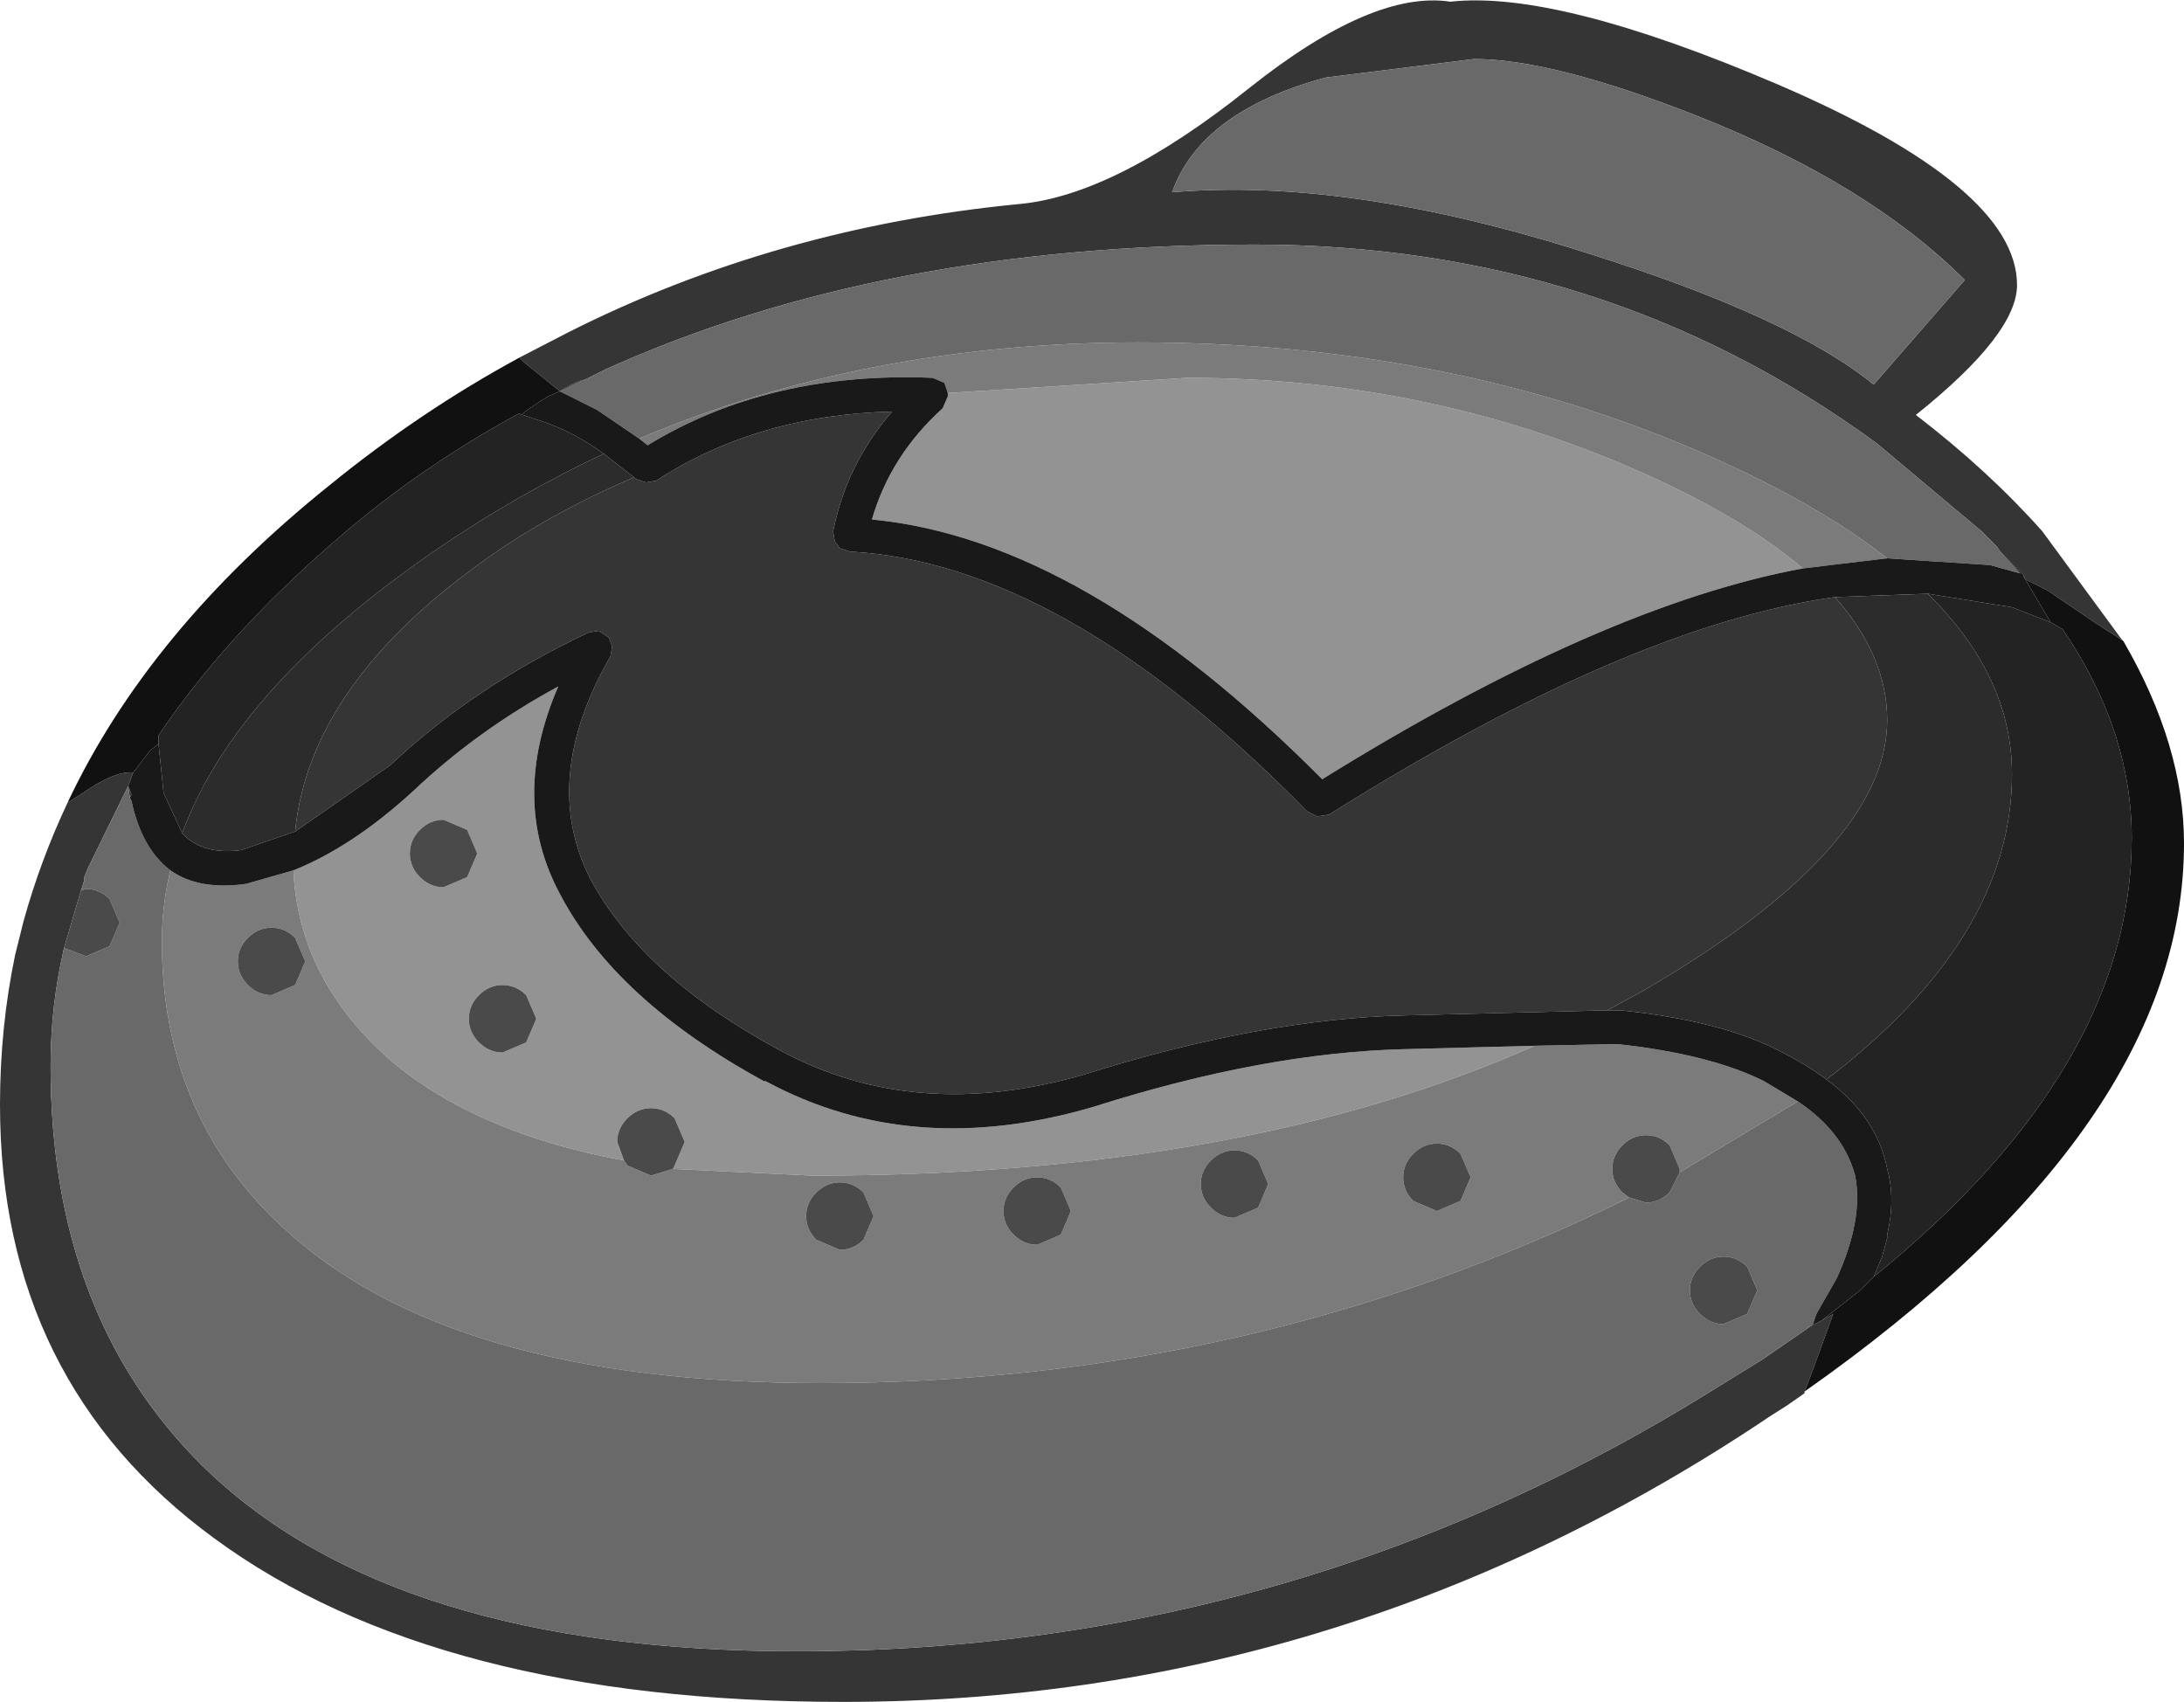 <?xml version="1.0" encoding="UTF-8" standalone="no"?>
<svg xmlns:ffdec="https://www.free-decompiler.com/flash" xmlns:xlink="http://www.w3.org/1999/xlink" ffdec:objectType="shape" height="50.45px" width="64.75px" xmlns="http://www.w3.org/2000/svg">
  <g transform="matrix(1.0, 0.0, 0.0, 1.0, 0.35, 6.45)">
    <path d="M15.05 4.15 L16.5 3.4 Q22.65 0.3 29.85 -0.4 32.7 -0.65 36.7 -3.85 40.35 -6.75 42.65 -6.4 45.8 -6.75 52.35 -3.95 59.45 -0.9 59.45 2.0 59.45 3.45 56.45 5.85 58.6 7.5 60.2 9.3 L62.55 12.5 62.6 12.55 61.75 12.0 60.35 11.05 59.75 10.75 59.65 10.65 59.65 10.6 58.95 9.9 58.85 9.75 58.4 9.3 55.3 6.7 Q47.25 0.8 36.85 0.8 25.8 0.8 17.6 4.5 L17.0 4.8 Q16.7 4.85 16.25 5.15 L15.2 4.3 15.05 4.15 M53.15 34.8 L53.15 34.85 52.65 35.2 52.1 35.55 51.65 35.85 Q39.25 44.0 24.65 44.0 12.6 44.0 6.0 39.15 -0.35 34.5 -0.35 26.3 -0.35 24.0 0.1 21.85 L0.35 20.85 Q0.85 19.05 1.65 17.35 L2.5 16.8 Q3.2 16.4 3.6 16.45 L3.45 16.85 3.55 17.1 3.5 17.2 3.45 16.85 2.25 19.3 2.15 19.55 2.15 19.65 2.05 19.95 1.55 21.65 Q1.15 23.35 1.15 25.15 1.15 32.55 5.65 37.0 11.25 42.5 23.3 42.5 38.1 42.5 50.6 34.65 L51.9 33.85 53.35 32.85 53.65 32.7 54.0 32.5 53.4 34.15 53.15 34.8 M38.95 -4.15 Q35.25 -3.15 34.4 -0.75 39.65 -1.2 46.7 1.05 52.75 2.95 55.2 4.95 L57.9 1.85 Q55.05 -1.0 50.0 -3.0 45.7 -4.7 43.35 -4.7 L38.95 -4.15 M47.3 23.5 L41.3 23.65 Q37.05 23.75 31.8 25.4 26.8 26.85 22.8 24.7 18.7 22.5 17.15 19.6 15.65 16.65 17.75 13.0 L17.8 12.7 17.7 12.45 17.4 12.25 17.1 12.3 Q13.7 13.9 11.2 16.25 L8.4 18.2 Q8.85 13.55 14.75 9.65 16.45 8.55 18.45 7.7 L18.5 7.75 18.8 7.85 19.1 7.8 Q22.1 5.85 26.1 5.75 24.75 7.3 24.35 9.3 L24.4 9.6 24.55 9.8 24.85 9.9 Q31.2 10.25 38.4 17.6 L38.7 17.75 39.05 17.7 Q47.95 12.1 54.05 11.25 55.6 13.0 55.6 14.9 55.6 18.7 48.4 22.9 L47.3 23.5" fill="#353535" fill-rule="evenodd" stroke="none"/>
    <path d="M53.1 10.4 Q47.15 11.5 38.85 16.65 31.8 9.55 25.5 8.95 26.05 7.05 27.6 5.65 L27.75 5.3 27.75 5.2 34.85 4.75 Q42.25 4.75 48.75 7.75 51.45 9.0 53.1 10.4 M8.35 19.35 Q10.1 18.65 11.9 17.0 13.8 15.2 16.2 13.9 14.75 17.25 16.25 20.05 17.9 23.2 22.3 25.6 L22.35 25.6 Q26.7 27.95 32.1 26.35 37.15 24.75 41.3 24.65 L45.15 24.55 Q36.5 28.4 23.75 28.4 L19.6 28.2 19.65 28.1 19.95 27.4 19.65 26.7 Q19.35 26.4 18.95 26.4 18.55 26.4 18.25 26.7 17.95 27.0 17.95 27.4 L18.15 27.95 Q13.8 27.15 11.25 25.0 8.5 22.6 8.35 19.35 M15.55 23.75 L15.25 23.05 Q14.95 22.75 14.55 22.75 14.15 22.75 13.85 23.05 13.55 23.35 13.55 23.75 13.55 24.15 13.85 24.45 14.15 24.75 14.55 24.75 L15.25 24.45 15.55 23.75 M13.8 18.85 L13.5 18.15 12.8 17.85 Q12.4 17.85 12.1 18.15 11.8 18.45 11.8 18.85 11.8 19.25 12.1 19.55 12.4 19.85 12.8 19.85 L13.5 19.55 13.8 18.85" fill="#939393" fill-rule="evenodd" stroke="none"/>
    <path d="M18.6 6.55 Q25.35 3.7 33.4 3.7 43.1 3.7 50.95 7.35 53.75 8.65 55.6 10.1 L53.1 10.4 Q51.45 9.0 48.75 7.75 42.25 4.75 34.85 4.75 L27.75 5.2 27.65 4.9 27.3 4.75 Q22.45 4.55 18.85 6.75 L18.6 6.55 M45.15 24.55 L47.6 24.5 Q50.35 24.8 51.95 25.6 L52.95 26.2 49.45 28.3 49.45 28.2 49.15 27.5 Q48.85 27.2 48.45 27.2 48.05 27.2 47.75 27.5 47.45 27.8 47.45 28.2 47.45 28.6 47.75 28.9 L47.95 29.05 47.85 29.1 Q36.75 34.55 24.0 34.55 12.95 34.55 8.0 29.9 4.45 26.6 4.45 21.45 4.45 20.4 4.7 19.35 5.55 19.95 6.95 19.75 L8.35 19.35 Q8.5 22.6 11.25 25.0 13.8 27.15 18.15 27.95 L18.25 28.1 18.95 28.4 19.6 28.2 23.75 28.4 Q36.5 28.4 45.15 24.55 M43.25 28.45 L42.95 27.75 Q42.65 27.45 42.25 27.45 41.85 27.45 41.55 27.75 41.25 28.05 41.25 28.45 41.25 28.85 41.55 29.15 L42.25 29.45 42.95 29.15 43.25 28.45 M8.7 22.05 L8.4 21.35 Q8.1 21.05 7.7 21.05 7.3 21.05 7.0 21.35 6.7 21.65 6.7 22.05 6.7 22.45 7.0 22.75 7.3 23.05 7.7 23.05 L8.4 22.75 8.7 22.05 M25.55 29.6 L25.25 28.9 Q24.95 28.6 24.55 28.6 24.15 28.6 23.85 28.9 23.55 29.2 23.55 29.6 23.55 30.0 23.85 30.3 L24.55 30.6 Q24.95 30.6 25.25 30.3 L25.55 29.6 M31.4 29.45 L31.1 28.75 Q30.8 28.45 30.4 28.45 30.0 28.45 29.7 28.75 29.4 29.05 29.4 29.45 29.4 29.85 29.7 30.15 30.0 30.45 30.4 30.45 L31.1 30.15 31.4 29.45 M37.25 28.65 L36.95 27.95 Q36.65 27.65 36.25 27.65 35.85 27.65 35.55 27.95 35.25 28.25 35.25 28.65 35.25 29.05 35.55 29.35 35.85 29.65 36.25 29.65 L36.95 29.35 37.25 28.65" fill="#7b7b7b" fill-rule="evenodd" stroke="none"/>
    <path d="M17.0 4.8 L17.6 4.5 Q25.8 0.8 36.85 0.8 47.25 0.8 55.3 6.7 L58.4 9.3 58.85 9.75 58.95 9.9 59.55 10.55 58.65 10.3 55.6 10.1 Q53.75 8.65 50.95 7.35 43.1 3.7 33.4 3.7 25.35 3.7 18.6 6.55 L17.35 5.7 16.25 5.15 16.45 5.05 Q16.7 4.9 17.0 4.8 M38.95 -4.15 L43.35 -4.7 Q45.7 -4.7 50.0 -3.0 55.05 -1.0 57.9 1.85 L55.2 4.95 Q52.75 2.95 46.7 1.05 39.65 -1.2 34.4 -0.75 35.25 -3.15 38.95 -4.15 M52.95 26.2 Q54.3 27.1 54.65 28.4 54.9 29.7 54.1 31.45 L53.5 32.5 53.4 32.8 53.35 32.85 51.9 33.85 50.6 34.65 Q38.1 42.5 23.3 42.5 11.25 42.5 5.65 37.0 1.15 32.55 1.15 25.15 1.15 23.35 1.55 21.65 L2.2 21.9 2.9 21.6 3.2 20.9 2.9 20.2 Q2.6 19.9 2.2 19.9 L2.05 19.95 2.15 19.65 2.15 19.55 2.25 19.3 3.45 16.85 3.5 17.2 3.55 17.3 Q3.85 18.7 4.7 19.35 4.45 20.4 4.45 21.45 4.45 26.6 8.0 29.9 12.95 34.55 24.0 34.55 36.75 34.55 47.85 29.1 L47.95 29.05 48.45 29.2 Q48.85 29.2 49.15 28.9 L49.45 28.3 52.95 26.2 M51.75 31.8 L51.45 31.1 Q51.15 30.8 50.75 30.8 50.35 30.8 50.05 31.1 49.75 31.4 49.75 31.8 49.75 32.2 50.05 32.5 50.35 32.8 50.75 32.8 L51.45 32.5 51.75 31.8" fill="#696969" fill-rule="evenodd" stroke="none"/>
    <path d="M19.6 28.2 L18.95 28.4 18.25 28.1 18.15 27.95 17.95 27.4 Q17.95 27.0 18.25 26.7 18.55 26.4 18.95 26.4 19.35 26.4 19.65 26.7 L19.95 27.4 19.65 28.1 19.6 28.2 M51.75 31.8 L51.45 32.5 50.75 32.8 Q50.35 32.8 50.05 32.5 49.75 32.2 49.75 31.8 49.75 31.4 50.05 31.1 50.35 30.8 50.75 30.8 51.15 30.8 51.45 31.1 L51.75 31.8 M1.55 21.65 L2.05 19.95 2.2 19.9 Q2.6 19.9 2.9 20.2 L3.2 20.9 2.9 21.6 2.2 21.9 1.55 21.65 M47.95 29.05 L47.75 28.9 Q47.45 28.6 47.45 28.2 47.45 27.8 47.75 27.5 48.05 27.2 48.45 27.2 48.85 27.2 49.15 27.5 L49.45 28.2 49.45 28.3 49.15 28.9 Q48.85 29.2 48.45 29.2 L47.95 29.05 M43.25 28.45 L42.95 29.15 42.25 29.45 41.55 29.15 Q41.25 28.85 41.25 28.45 41.25 28.05 41.55 27.75 41.85 27.45 42.25 27.45 42.65 27.45 42.95 27.75 L43.25 28.45 M8.7 22.05 L8.4 22.75 7.7 23.05 Q7.3 23.05 7.0 22.75 6.7 22.45 6.7 22.05 6.7 21.65 7.0 21.35 7.3 21.05 7.7 21.05 8.1 21.05 8.4 21.35 L8.7 22.05 M13.8 18.85 L13.5 19.55 12.8 19.85 Q12.4 19.85 12.1 19.55 11.8 19.25 11.8 18.85 11.8 18.45 12.1 18.15 12.4 17.85 12.8 17.85 L13.5 18.15 13.8 18.85 M15.55 23.75 L15.25 24.45 14.55 24.75 Q14.15 24.75 13.85 24.45 13.55 24.15 13.55 23.75 13.55 23.35 13.85 23.05 14.15 22.75 14.55 22.75 14.95 22.75 15.25 23.05 L15.55 23.75 M37.25 28.65 L36.95 29.35 36.25 29.65 Q35.85 29.65 35.55 29.35 35.25 29.05 35.25 28.65 35.25 28.25 35.55 27.95 35.85 27.65 36.25 27.65 36.65 27.65 36.95 27.95 L37.25 28.65 M31.4 29.45 L31.1 30.15 30.4 30.45 Q30.0 30.45 29.7 30.15 29.4 29.85 29.4 29.45 29.4 29.05 29.7 28.75 30.0 28.45 30.4 28.45 30.8 28.45 31.1 28.75 L31.4 29.45 M25.55 29.6 L25.25 30.3 Q24.95 30.6 24.55 30.6 L23.85 30.3 Q23.55 30.0 23.55 29.6 23.55 29.2 23.85 28.9 24.15 28.6 24.55 28.6 24.95 28.6 25.25 28.9 L25.55 29.6" fill="#4a4a4a" fill-rule="evenodd" stroke="none"/>
    <path d="M56.8 11.15 Q59.3 13.6 59.3 16.5 59.3 21.35 53.8 25.55 53.2 25.1 52.4 24.7 50.65 23.8 47.7 23.5 L47.65 23.5 47.3 23.5 48.4 22.9 Q55.6 18.7 55.6 14.9 55.6 13.0 54.05 11.25 L56.8 11.15 M8.4 18.2 L6.8 18.75 Q5.65 18.9 5.05 18.25 6.65 13.9 12.65 9.8 15.0 8.2 17.55 7.0 L18.45 7.7 Q16.45 8.55 14.75 9.65 8.85 13.55 8.4 18.2" fill="#2c2c2c" fill-rule="evenodd" stroke="none"/>
    <path d="M60.45 12.0 L60.8 12.2 Q62.85 15.2 62.85 18.4 62.85 25.2 55.2 31.4 L55.45 30.8 55.6 30.25 55.6 30.15 Q55.85 29.1 55.6 28.2 55.3 26.65 53.8 25.55 59.3 21.35 59.3 16.5 59.3 13.6 56.8 11.15 L59.3 11.55 60.45 12.0 M5.05 18.25 L4.5 17.05 4.35 15.6 4.35 15.35 Q6.3 12.45 9.45 9.7 12.0 7.45 15.05 5.8 L15.1 5.85 15.15 5.85 15.75 6.05 Q16.65 6.35 17.55 7.0 15.0 8.2 12.65 9.8 6.65 13.9 5.05 18.25" fill="#232323" fill-rule="evenodd" stroke="none"/>
    <path d="M16.25 5.15 Q16.7 4.85 17.0 4.8 16.7 4.9 16.45 5.05 L16.25 5.15 17.35 5.7 18.6 6.55 18.85 6.75 Q22.45 4.55 27.3 4.75 L27.65 4.9 27.75 5.2 27.75 5.3 27.6 5.65 Q26.05 7.05 25.5 8.95 31.8 9.55 38.85 16.65 47.15 11.5 53.1 10.4 L55.6 10.1 58.65 10.3 59.55 10.55 58.95 9.9 59.65 10.6 59.65 10.65 60.45 12.0 59.3 11.55 56.8 11.15 54.05 11.25 Q47.95 12.1 39.05 17.7 L38.7 17.75 38.4 17.6 Q31.2 10.25 24.85 9.9 L24.55 9.8 24.4 9.6 24.35 9.3 Q24.75 7.3 26.1 5.75 22.1 5.85 19.1 7.8 L18.8 7.85 18.5 7.75 18.45 7.7 17.55 7.0 Q16.65 6.35 15.75 6.05 L15.15 5.85 15.1 5.85 Q15.4 5.6 15.9 5.3 L16.25 5.15 M55.45 30.8 L55.2 31.4 54.8 31.8 53.65 32.7 53.35 32.85 53.4 32.8 53.5 32.5 54.1 31.45 Q54.9 29.7 54.65 28.4 54.3 27.1 52.95 26.2 L51.95 25.6 Q50.35 24.8 47.6 24.5 L45.15 24.55 41.3 24.65 Q37.15 24.75 32.1 26.35 26.7 27.95 22.35 25.6 L22.3 25.6 Q17.9 23.2 16.25 20.05 14.75 17.25 16.2 13.9 13.8 15.2 11.9 17.0 10.1 18.65 8.35 19.35 L6.95 19.75 Q5.55 19.95 4.7 19.35 3.85 18.7 3.55 17.3 L3.5 17.2 3.55 17.1 3.45 16.85 3.6 16.45 4.1 15.8 4.35 15.6 4.5 17.05 5.05 18.25 Q5.65 18.9 6.8 18.75 L8.4 18.2 11.2 16.25 Q13.7 13.9 17.1 12.3 L17.4 12.25 17.7 12.45 17.8 12.7 17.75 13.0 Q15.65 16.65 17.15 19.6 18.7 22.5 22.8 24.7 26.8 26.85 31.8 25.4 37.05 23.75 41.3 23.65 L47.3 23.5 47.65 23.5 47.7 23.5 Q50.65 23.8 52.4 24.7 53.2 25.1 53.8 25.55 55.3 26.65 55.6 28.2 55.85 29.1 55.6 30.15 L55.6 30.25 55.45 30.8" fill="#191919" fill-rule="evenodd" stroke="none"/>
    <path d="M15.05 4.15 L15.2 4.3 16.25 5.15 15.9 5.3 Q15.4 5.6 15.1 5.85 L15.05 5.8 Q12.0 7.45 9.45 9.7 6.3 12.45 4.35 15.35 L4.35 15.6 4.1 15.8 3.6 16.45 Q3.2 16.4 2.5 16.8 L1.65 17.35 Q4.05 12.25 9.4 7.95 12.1 5.75 15.05 4.15 M59.65 10.65 L59.75 10.75 60.35 11.05 61.75 12.0 62.6 12.55 Q64.4 15.65 64.4 18.55 64.4 26.9 53.15 34.8 L53.4 34.15 54.0 32.5 53.65 32.7 54.8 31.8 55.2 31.4 55.45 30.8 55.2 31.4 Q62.85 25.2 62.85 18.4 62.85 15.2 60.8 12.2 L60.45 12.0 59.65 10.65" fill="#111111" fill-rule="evenodd" stroke="none"/>
  </g>
</svg>
